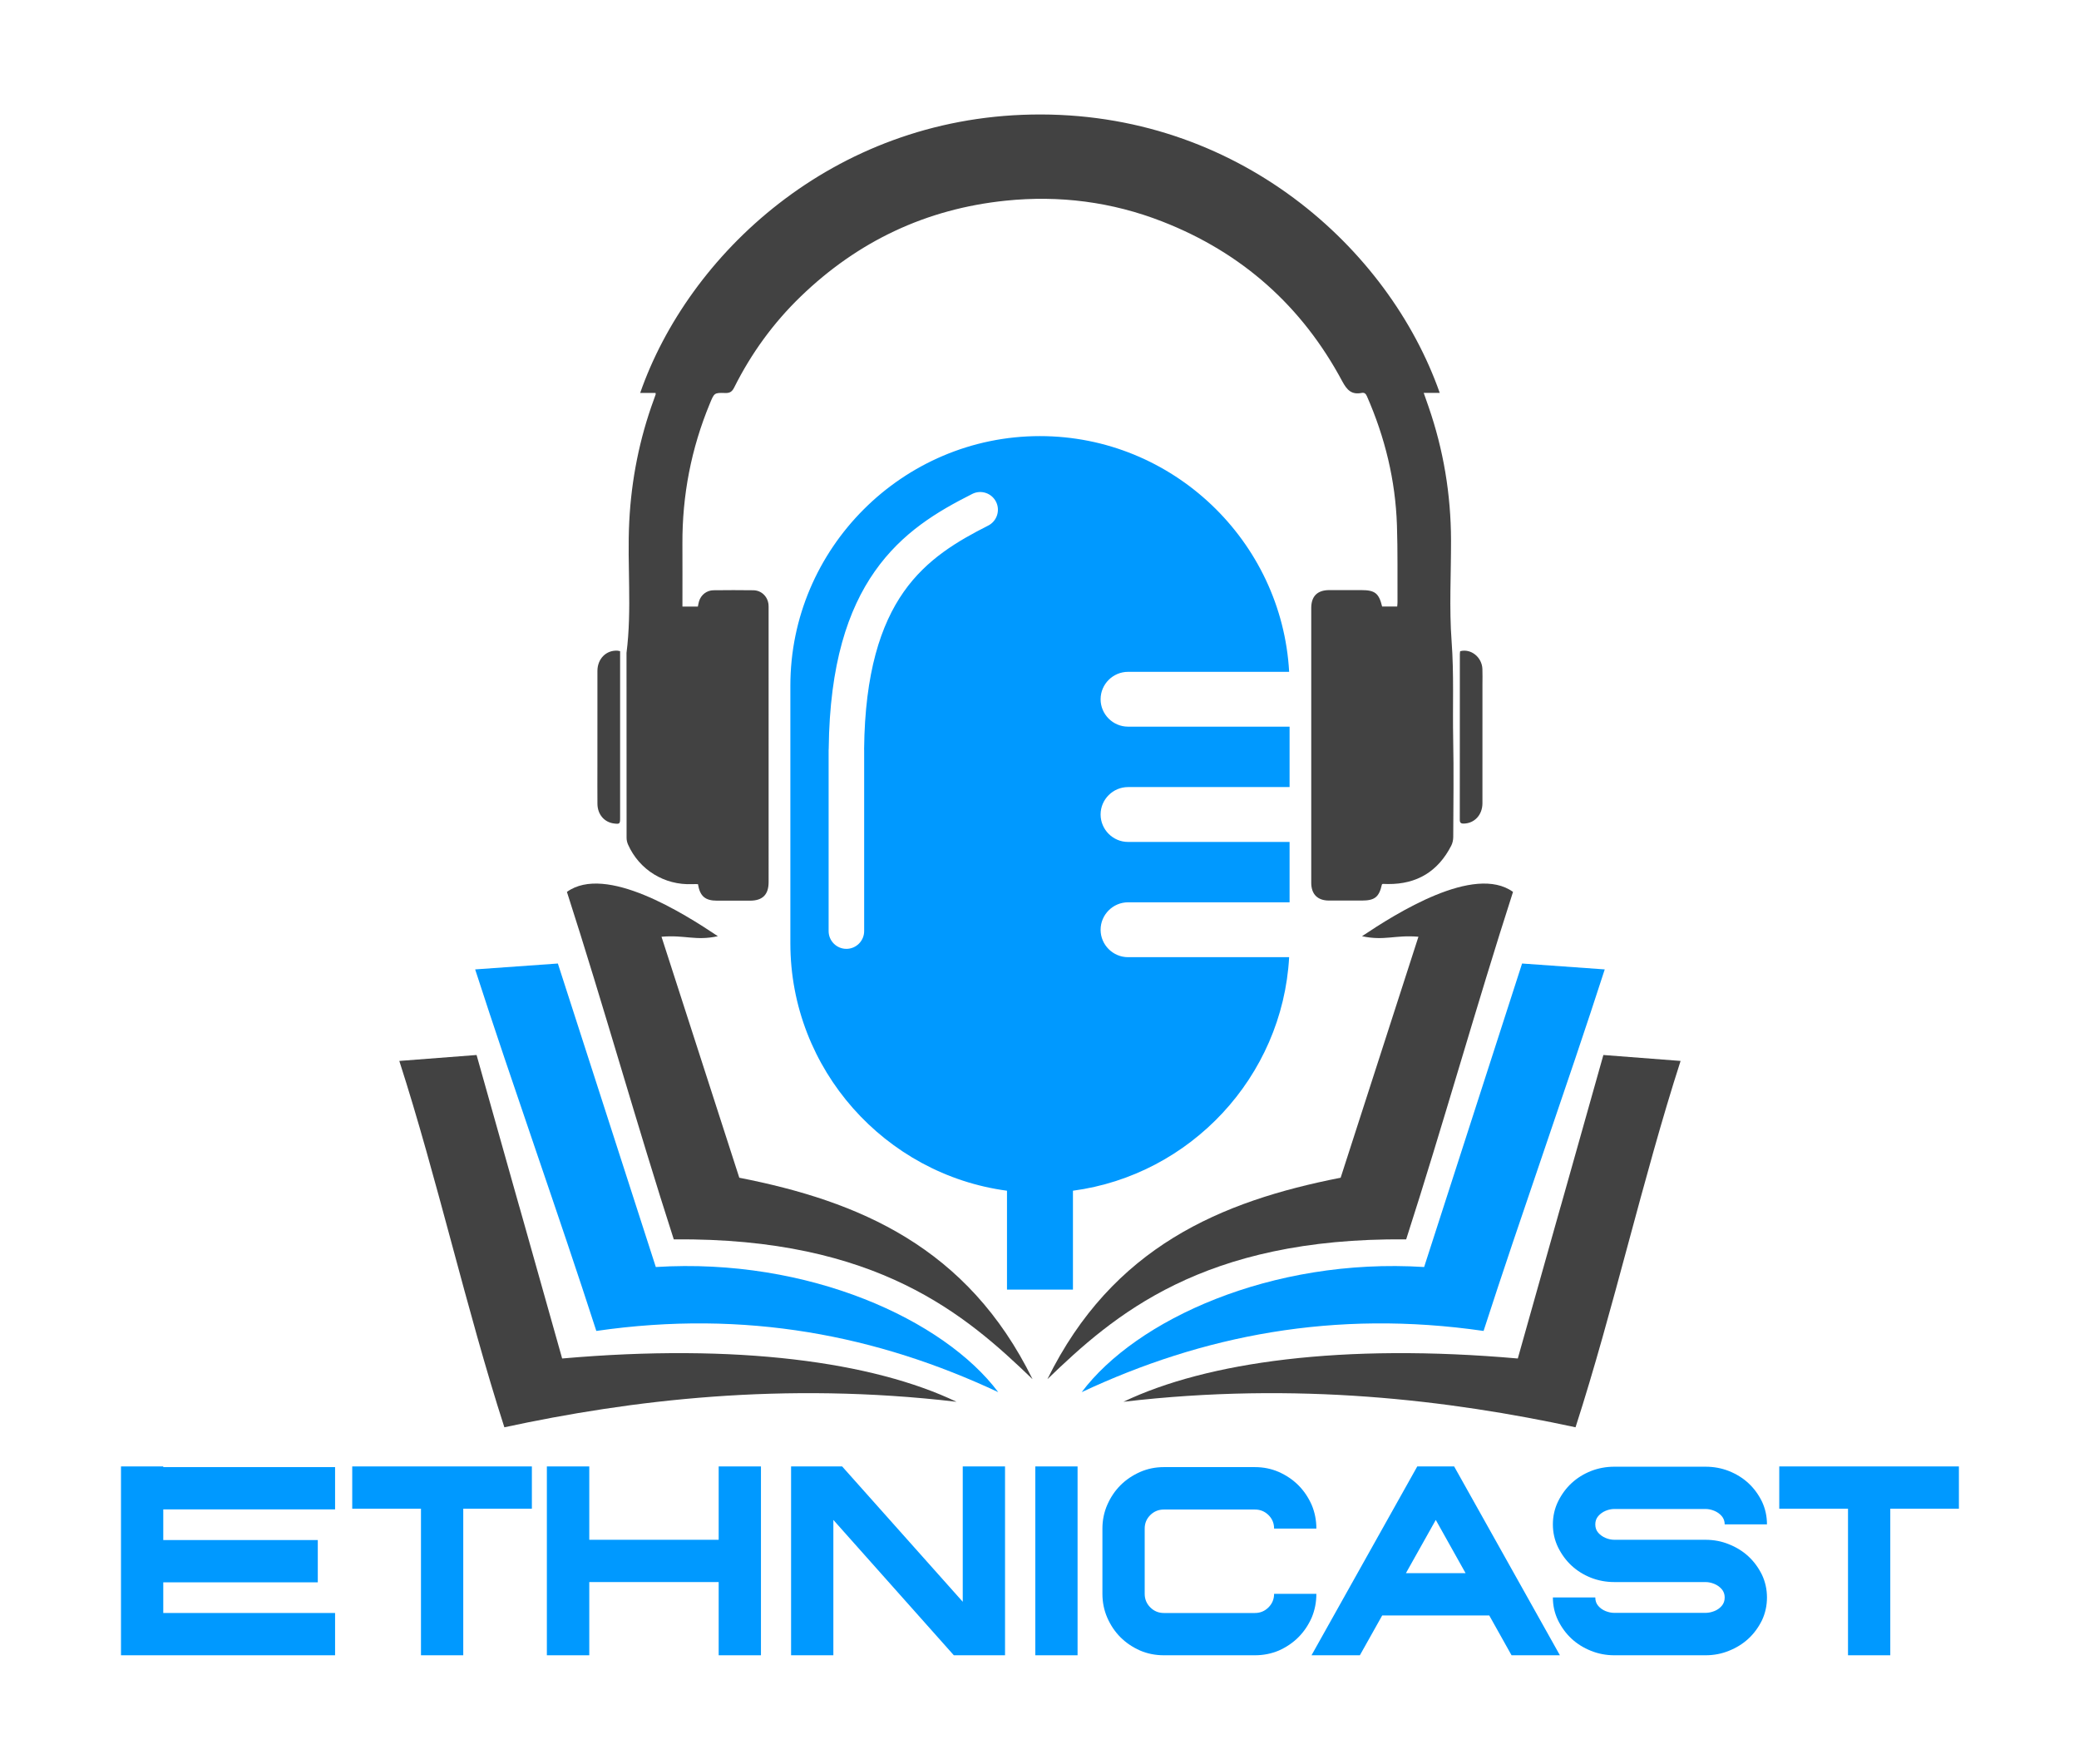 <?xml version="1.0" encoding="UTF-8" standalone="no"?>
<!DOCTYPE svg PUBLIC "-//W3C//DTD SVG 1.1//EN" "http://www.w3.org/Graphics/SVG/1.1/DTD/svg11.dtd">
<!-- Created with Vectornator (http://vectornator.io/) -->
<svg height="100%" stroke-miterlimit="10" style="fill-rule:nonzero;clip-rule:evenodd;stroke-linecap:round;stroke-linejoin:round;" version="1.1" viewBox="0 0 479.938 407.166" width="100%" xml:space="preserve" xmlns="http://www.w3.org/2000/svg" xmlns:vectornator="http://vectornator.io" xmlns:xlink="http://www.w3.org/1999/xlink">
<defs/>
<clipPath id="ArtboardFrame">
<rect height="407.166" width="479.938" x="0" y="0"/>
</clipPath>
<g clip-path="url(#ArtboardFrame)" id="Untitled" vectornator:layerName="Untitled">
<g opacity="1" vectornator:layerName="path">
<clipPath clip-rule="nonzero" id="ClipPath">
<path d="M-48.031-84.417L527.969-84.417L527.969 491.583L-48.031 491.583L-48.031-84.417Z"/>
</clipPath>
<g clip-path="url(#ClipPath)">
<path d="M309.489 271.852C315.468 253.309 321.457 234.767 327.447 216.224C321.997 215.764 319.581 217.224 314.422 216.101C322.221 210.886 340.303 199.412 349.282 205.874C340.876 231.923 333.021 260.029 324.615 286.079C277.54 285.63 257.019 303.678 241.792 318.354C256.828 287.787 281.877 277.268 309.489 271.852" fill="#424242" fill-rule="nonzero" opacity="1" stroke="none" vectornator:layerName="path"/>
<path d="M328.762 292.462C336.291 269.11 343.832 245.757 351.373 222.405L370.455 223.765C361.903 250.241 351.036 280.741 342.484 307.217C307.972 302.216 277.551 308.296 249.715 321.343C262.189 304.7 293.43 290.248 328.762 292.462Z" fill="#0099ff" fill-rule="nonzero" opacity="1" stroke="none" vectornator:layerName="path"/>
<path d="M350.384 313.578C370.612 241.757 349.912 315.331 370.14 243.521L387.964 244.892C379.299 271.75 372.388 302.61 363.712 329.457C334.606 323.186 299.443 318.86 259.346 323.568C278.574 314.376 309.961 310.015 350.384 313.578" fill="#424242" fill-rule="nonzero" opacity="1" stroke="none" vectornator:layerName="path"/>
<path d="M170.667 271.852C164.677 253.309 158.699 234.767 152.709 216.224C158.148 215.764 160.575 217.224 165.722 216.101C157.935 210.886 139.842 199.412 130.874 205.874C139.28 231.923 147.135 260.029 155.541 286.079C202.616 285.63 223.125 303.678 238.364 318.354C223.328 287.787 198.267 277.268 170.667 271.852" fill="#424242" fill-rule="nonzero" opacity="1" stroke="none" vectornator:layerName="path"/>
<path d="M151.394 292.462C143.853 269.11 136.313 245.757 128.783 222.405L109.69 223.765C118.242 250.241 129.12 280.741 137.661 307.217C172.184 302.216 202.594 308.296 230.441 321.343C217.967 304.7 186.726 290.248 151.394 292.462Z" fill="#0099ff" fill-rule="nonzero" opacity="1" stroke="none" vectornator:layerName="path"/>
<path d="M129.772 313.578C109.544 241.757 130.244 315.331 110.016 243.521L92.181 244.892C100.857 271.75 107.768 302.61 116.432 329.457C145.539 323.186 180.713 318.86 220.81 323.568C201.571 314.376 170.183 310.015 129.772 313.578Z" fill="#424242" fill-rule="nonzero" opacity="1" stroke="none" vectornator:layerName="path"/>
<path d="M228.126 121.32C221.102 124.871 213.933 129.052 208.628 136.604C203.313 144.167 199.66 155.315 199.481 172.902L199.492 173.194L199.492 214.92C199.492 217.179 197.649 219.022 195.39 219.022C193.12 219.022 191.288 217.179 191.288 214.92L191.288 173.194C191.288 173.048 191.3 172.902 191.311 172.756C191.524 153.292 195.761 140.683 201.942 131.884C208.28 122.859 216.461 118.038 224.44 114.015C226.452 112.993 228.913 113.802 229.935 115.825C230.947 117.836 230.138 120.297 228.126 121.32M260.412 181.678L297.7 181.678L297.7 167.732L260.412 167.732C256.929 167.732 254.075 164.889 254.075 161.405C254.075 157.922 256.929 155.078 260.412 155.078L297.599 155.078C295.924 124.86 270.695 100.665 240.072 100.665L240.072 100.664C208.381 100.664 182.455 126.589 182.455 158.28L182.455 217.74C182.455 246.846 204.335 271.097 232.464 274.851L232.464 297.675L247.691 297.675L247.691 274.851C274.774 271.232 296.07 248.611 297.599 220.943L260.412 220.943C256.929 220.943 254.075 218.1 254.075 214.616C254.075 211.132 256.929 208.278 260.412 208.278L297.7 208.278L297.7 194.343L260.412 194.343C256.929 194.343 254.075 191.489 254.075 188.005C254.075 184.521 256.929 181.678 260.412 181.678" fill="#0099ff" fill-rule="nonzero" opacity="1" stroke="none" vectornator:layerName="path"/>
<path d="M81.313 348.252L97.184 348.252L97.184 382.083L106.944 382.083L106.944 348.252L122.784 348.252L122.784 338.492L81.313 338.492L81.313 348.252Z" fill="#0099ff" fill-rule="nonzero" opacity="1" stroke="none" vectornator:layerName="path"/>
<path d="M165.907 355.424L136.035 355.424L136.035 338.493L126.245 338.493L126.245 382.084L136.035 382.084L136.035 365.184L165.907 365.184L165.907 382.084L175.667 382.084L175.667 338.493L165.907 338.493L165.907 355.424Z" fill="#0099ff" fill-rule="nonzero" opacity="1" stroke="none" vectornator:layerName="path"/>
<path d="M222.252 369.736L194.407 338.493L182.621 338.493L182.621 382.084L192.381 382.084L192.381 350.841L220.194 382.084L232.012 382.084L232.012 338.493L222.252 338.493L222.252 369.736Z" fill="#0099ff" fill-rule="nonzero" opacity="1" stroke="none" vectornator:layerName="path"/>
<path d="M238.997 382.084L248.757 382.084L248.757 338.493L238.997 338.493L238.997 382.084Z" fill="#0099ff" fill-rule="nonzero" opacity="1" stroke="none" vectornator:layerName="path"/>
<path d="M37.691 338.492L27.931 338.492L27.931 338.649L27.931 348.409L27.931 372.323L27.931 382.083L37.691 382.083L77.353 382.083L77.353 372.323L37.691 372.323L37.691 365.245L73.362 365.245L73.362 355.486L37.691 355.486L37.691 348.409L77.353 348.409L77.353 338.649L37.691 338.649L37.691 338.492Z" fill="#0099ff" fill-rule="nonzero" opacity="1" stroke="none" vectornator:layerName="path"/>
<path d="M303.885 367.896L294.125 367.896C294.125 369.123 293.693 370.167 292.831 371.03C291.969 371.892 290.924 372.323 289.698 372.323L268.681 372.323C267.455 372.323 266.41 371.892 265.548 371.03C264.685 370.167 264.254 369.123 264.254 367.896L264.254 352.836C264.254 351.61 264.685 350.57 265.548 349.718C266.41 348.867 267.455 348.44 268.681 348.44L289.698 348.44C290.924 348.44 291.969 348.867 292.831 349.718C293.693 350.57 294.125 351.61 294.125 352.836L303.885 352.836C303.885 350.903 303.521 349.073 302.794 347.349C301.235 343.856 298.709 341.331 295.217 339.771C293.491 339.022 291.651 338.649 289.698 338.649L268.681 338.649C266.727 338.649 264.898 339.022 263.194 339.771C259.68 341.331 257.155 343.856 255.617 347.349C254.868 349.073 254.494 350.903 254.494 352.836L254.494 367.896C254.494 369.85 254.868 371.69 255.617 373.415C257.155 376.908 259.68 379.432 263.194 380.992C264.898 381.72 266.727 382.083 268.681 382.083L289.698 382.083C291.651 382.083 293.491 381.72 295.217 380.992C298.709 379.432 301.235 376.908 302.794 373.415C303.521 371.69 303.885 369.85 303.885 367.896" fill="#0099ff" fill-rule="nonzero" opacity="1" stroke="none" vectornator:layerName="path"/>
<path d="M324.555 363.132L331.45 350.84L338.332 363.132L324.555 363.132ZM327.177 338.492L302.763 382.083L313.926 382.083L319.081 372.892L343.796 372.892L348.942 382.083L360.105 382.083L335.69 338.492L327.177 338.492Z" fill="#0099ff" fill-rule="nonzero" opacity="1" stroke="none" vectornator:layerName="path"/>
<path d="M370.66 348.736C371.335 348.456 372.006 348.316 372.671 348.316L393.718 348.316C394.384 348.316 395.059 348.456 395.745 348.736C396.431 349.017 397.002 349.423 397.46 349.953C397.917 350.482 398.146 351.122 398.146 351.87L407.906 351.87C407.906 349.998 407.52 348.243 406.752 346.601C405.109 343.274 402.563 340.925 399.113 339.553C397.429 338.889 395.631 338.556 393.718 338.556L372.671 338.556C370.779 338.556 368.981 338.889 367.277 339.553C363.847 340.925 361.311 343.274 359.668 346.601C358.878 348.243 358.483 349.998 358.483 351.87C358.483 353.74 358.878 355.497 359.668 357.139C361.311 360.466 363.847 362.814 367.277 364.185C368.981 364.851 370.779 365.184 372.671 365.184L393.718 365.184C394.384 365.184 395.059 365.325 395.745 365.604C396.431 365.886 397.002 366.291 397.46 366.82C397.917 367.35 398.146 367.99 398.146 368.739C398.146 369.508 397.917 370.158 397.46 370.686C397.002 371.217 396.431 371.617 395.745 371.887C395.059 372.157 394.384 372.293 393.718 372.293L372.671 372.293C372.006 372.293 371.335 372.157 370.66 371.887C369.984 371.617 369.417 371.217 368.96 370.686C368.503 370.158 368.274 369.508 368.274 368.739L358.483 368.739C358.483 370.609 358.878 372.366 359.668 374.008C361.311 377.335 363.847 379.683 367.277 381.054C368.981 381.741 370.779 382.084 372.671 382.084L393.718 382.084C395.631 382.084 397.429 381.741 399.113 381.054C402.563 379.683 405.109 377.335 406.752 374.008C407.52 372.366 407.906 370.609 407.906 368.739C407.906 366.888 407.52 365.142 406.752 363.5C405.109 360.175 402.563 357.824 399.113 356.454C397.429 355.767 395.631 355.424 393.718 355.424L372.671 355.424C372.006 355.424 371.335 355.283 370.66 355.004C369.984 354.722 369.417 354.322 368.96 353.803C368.503 353.284 368.274 352.64 368.274 351.87C368.274 351.122 368.503 350.482 368.96 349.953C369.417 349.423 369.984 349.017 370.66 348.736" fill="#0099ff" fill-rule="nonzero" opacity="1" stroke="none" vectornator:layerName="path"/>
<path d="M410.742 338.492L410.742 348.252L426.613 348.252L426.613 382.083L436.373 382.083L436.373 348.252L452.213 348.252L452.213 338.492L410.742 338.492Z" fill="#0099ff" fill-rule="nonzero" opacity="1" stroke="none" vectornator:layerName="path"/>
<path d="M335.106 148.068C334.526 140.309 334.993 132.473 334.97 124.671C334.939 114.115 333.233 103.836 329.773 93.855C329.428 92.858 329.076 91.864 328.663 90.686L332.363 90.686C320.634 57.305 285.62 25.542 238.108 26.442C192.056 27.316 158.882 58.846 147.784 90.707L151.335 90.707C151.353 90.919 151.379 90.989 151.36 91.043C151.232 91.422 151.097 91.798 150.959 92.173C147.619 101.287 145.754 110.698 145.264 120.389C144.754 130.487 145.918 140.62 144.631 150.702C144.632 164.94 144.629 179.177 144.647 193.414C144.647 193.927 144.775 194.477 144.984 194.947C147.576 200.788 153.387 204.359 159.792 204.083C160.241 204.063 160.691 204.08 161.121 204.08C161.592 206.889 162.792 207.9 165.547 207.901C168.081 207.902 170.615 207.905 173.149 207.9C176.047 207.895 177.435 206.501 177.435 203.603C177.436 182.598 177.435 161.592 177.434 140.586C177.434 140.253 177.443 139.918 177.414 139.587C177.251 137.721 175.793 136.274 173.919 136.247C170.852 136.203 167.784 136.212 164.717 136.246C163.138 136.264 161.828 137.302 161.37 138.796C161.246 139.2 161.188 139.624 161.104 140.019L157.541 140.019L157.541 138.79C157.541 134.388 157.561 129.987 157.537 125.586C157.477 114.342 159.567 103.522 163.876 93.132C164.887 90.696 164.873 90.632 167.463 90.716C168.527 90.75 169.029 90.363 169.489 89.442C173.413 81.589 178.507 74.565 184.817 68.466C198.055 55.669 213.829 48.208 232.167 46.321C244.583 45.044 256.675 46.592 268.306 51.129C286.677 58.296 300.559 70.631 309.862 88.013C310.944 90.036 312.022 91.161 314.344 90.695C314.953 90.572 315.292 90.86 315.549 91.445C319.726 100.95 322.145 110.877 322.485 121.255C322.68 127.184 322.583 133.122 322.612 139.056C322.614 139.348 322.57 139.64 322.543 139.997L319.062 139.997C318.322 136.925 317.404 136.211 314.244 136.211C311.777 136.211 309.309 136.209 306.842 136.212C304.124 136.216 302.701 137.623 302.701 140.339C302.697 161.477 302.697 182.615 302.7 203.753C302.7 206.396 304.141 207.858 306.762 207.873C309.296 207.887 311.83 207.876 314.364 207.875C317.357 207.874 318.359 207.078 319.007 204.192C319.019 204.136 319.089 204.093 319.113 204.066C319.175 204.046 319.207 204.027 319.239 204.028C319.638 204.037 320.037 204.056 320.436 204.059C327.119 204.106 331.985 201.138 335.021 195.202C335.325 194.609 335.478 193.872 335.481 193.202C335.512 185.666 335.618 178.129 335.468 170.596C335.318 163.09 335.669 155.596 335.106 148.068" fill="#424242" fill-rule="nonzero" opacity="1" stroke="none" vectornator:layerName="path"/>
<path d="M142.523 150.193C139.932 150.053 137.921 152.069 137.917 154.862C137.904 162.19 137.912 169.519 137.912 176.848C137.912 179.746 137.893 182.645 137.919 185.543C137.94 187.976 139.48 189.783 141.72 190.08C143.048 190.256 143.153 190.167 143.153 188.844C143.153 176.385 143.153 163.926 143.153 151.467L143.153 150.31C142.847 150.252 142.686 150.202 142.523 150.193" fill="#424242" fill-rule="nonzero" opacity="1" stroke="none" vectornator:layerName="path"/>
<path d="M342.213 154.409C342.1 151.682 339.563 149.657 337.079 150.316C337.055 150.529 337.007 150.757 337.007 150.985C337.004 163.721 337.009 176.457 336.992 189.192C336.991 189.897 337.231 190.118 337.92 190.104C340.386 190.055 342.22 188.097 342.222 185.415C342.229 176.28 342.225 167.144 342.224 158.009C342.224 156.809 342.263 155.607 342.213 154.409" fill="#424242" fill-rule="nonzero" opacity="1" stroke="none" vectornator:layerName="path"/>
</g>
</g>
</g>
</svg>
